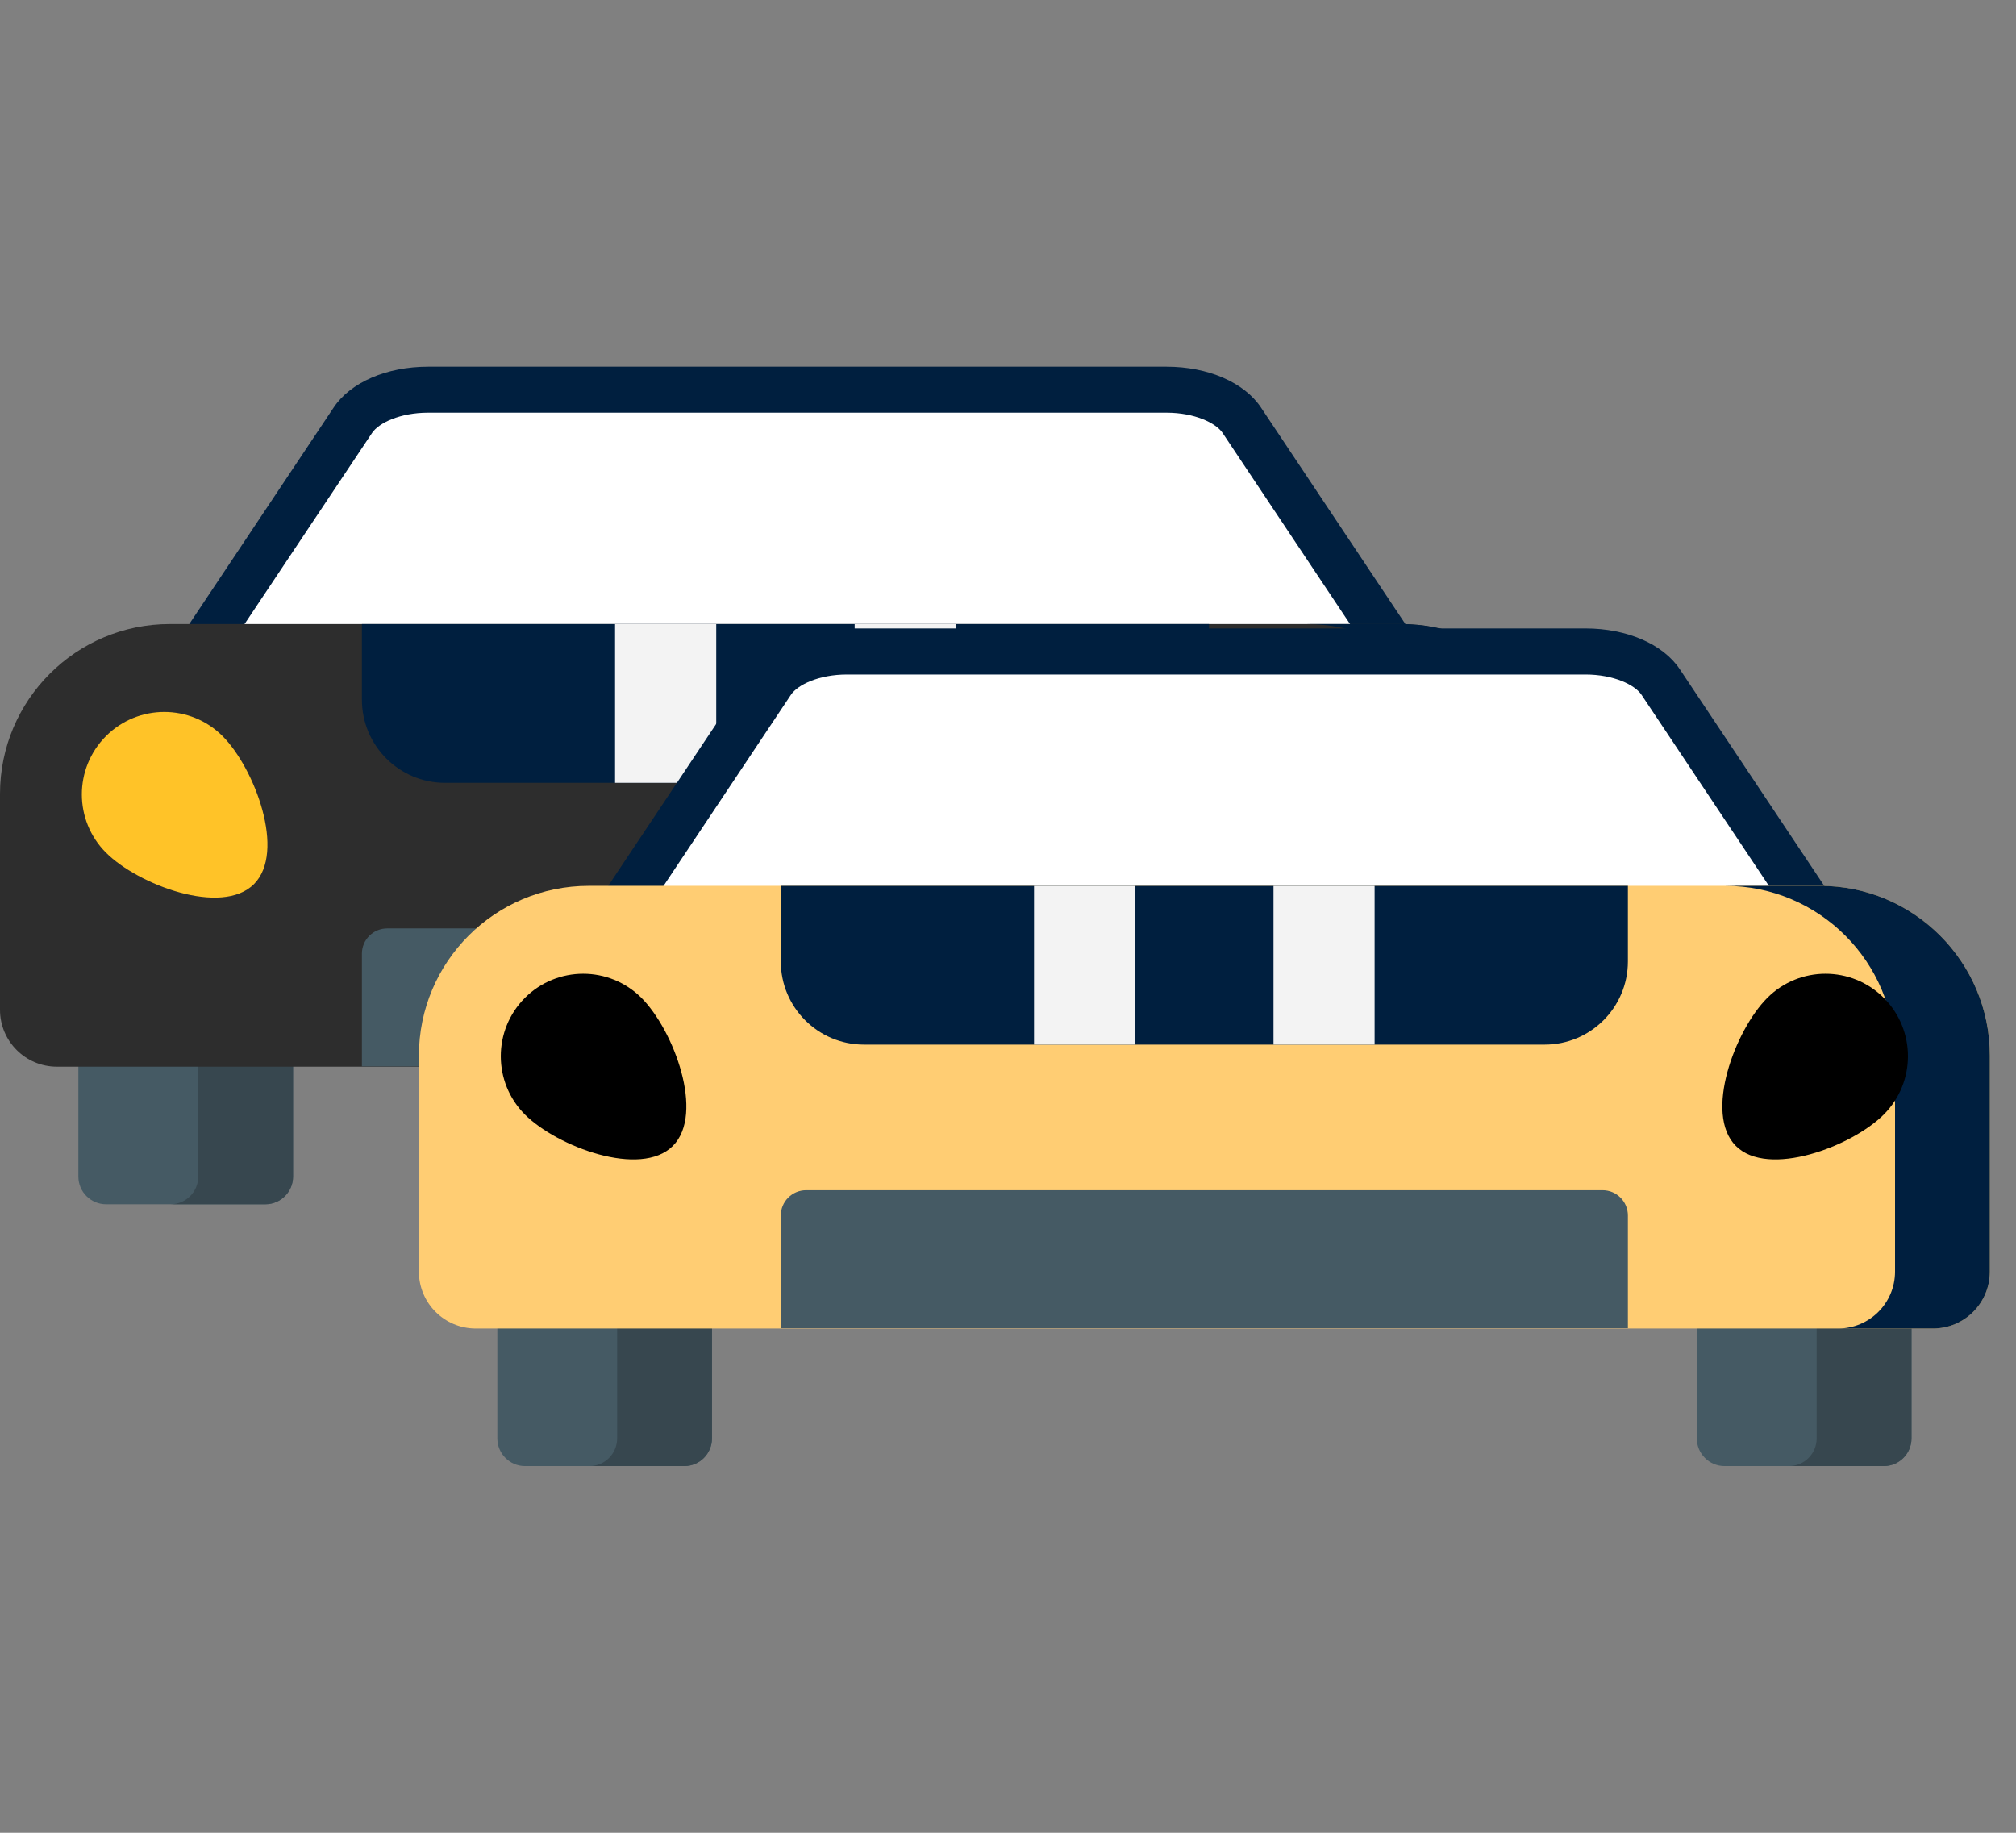 <svg width="33" height="30" viewBox="0 0 33 30" fill="none" xmlns="http://www.w3.org/2000/svg">
<rect x="0" y="0" width="33" height="30" fill="#808080" stroke="none"/>
<g clip-path="url(#clip0_6001_15682)">
<path d="M22.703 10.441H3.4L5.776 6.878C5.978 6.576 6.465 6.378 7.007 6.378H19.096C19.638 6.378 20.125 6.576 20.326 6.878L22.703 10.441Z" fill="white"/>
<path d="M20.312 6.878C20.11 6.576 19.623 6.378 19.081 6.378H17.529C18.071 6.378 18.558 6.576 18.759 6.878L21.136 10.441H22.688L20.312 6.878Z" fill="white"/>
<path d="M23.016 10.232L20.64 6.669C20.365 6.258 19.773 6.002 19.096 6.002H7.006C6.329 6.002 5.737 6.258 5.463 6.669L3.087 10.232C2.971 10.405 3.018 10.639 3.191 10.755C3.255 10.797 3.328 10.818 3.4 10.818C3.521 10.818 3.641 10.759 3.713 10.65L6.09 7.087C6.2 6.922 6.55 6.755 7.006 6.755H19.096C19.552 6.755 19.903 6.922 20.013 7.087L22.389 10.65C22.504 10.823 22.738 10.87 22.911 10.755C23.084 10.639 23.131 10.405 23.016 10.232Z" fill="#001F3F"/>
<path d="M4.344 19.712H1.737C1.486 19.712 1.283 19.509 1.283 19.259V15.97H4.797V19.259C4.797 19.509 4.594 19.712 4.344 19.712Z" fill="#455A64"/>
<path d="M3.245 15.97V19.259C3.245 19.509 3.042 19.712 2.791 19.712H4.343C4.594 19.712 4.797 19.509 4.797 19.259V15.97H3.245Z" fill="#37474F"/>
<path d="M23.978 19.712H21.372C21.121 19.712 20.918 19.509 20.918 19.259V15.97H24.432V19.259C24.432 19.509 24.229 19.712 23.978 19.712Z" fill="#455A64"/>
<path d="M22.88 15.97V19.259C22.88 19.509 22.676 19.712 22.426 19.712H23.978C24.229 19.712 24.432 19.509 24.432 19.259V15.97H22.88Z" fill="#37474F"/>
<path d="M24.783 17.46H0.931C0.417 17.46 0 17.043 0 16.529V12.995C0 11.459 1.245 10.215 2.78 10.215H22.934C24.469 10.215 25.714 11.459 25.714 12.995V16.529C25.714 17.043 25.297 17.46 24.783 17.46Z" fill="#2D2D2D"/>
<path d="M22.935 10.215H21.383C22.918 10.215 24.163 11.46 24.163 12.995V16.529C24.163 17.043 23.746 17.46 23.232 17.46H24.784C25.298 17.46 25.715 17.043 25.715 16.529V12.995C25.715 11.46 24.47 10.215 22.935 10.215Z" fill="#001F3F"/>
<path d="M19.79 17.456H5.924V15.611C5.924 15.382 6.109 15.197 6.338 15.197H19.376C19.605 15.197 19.79 15.382 19.79 15.611V17.456H19.79Z" fill="#455A64"/>
<path d="M18.428 12.814H7.286C6.534 12.814 5.924 12.204 5.924 11.452V10.215H19.79V11.452C19.79 12.204 19.18 12.814 18.428 12.814Z" fill="#001F3F"/>
<path d="M10.068 10.215H11.724V12.814H10.068V10.215Z" fill="#F3F3F3"/>
<path d="M13.99 10.215H15.646V12.814H13.99V10.215Z" fill="#F3F3F3"/>
<path d="M4.157 14.472C3.63 14.999 2.262 14.484 1.735 13.957C1.208 13.43 1.208 12.576 1.735 12.049C2.262 11.522 3.116 11.522 3.643 12.049C4.169 12.576 4.684 13.945 4.157 14.472Z" fill="#FFC328"/>
<path d="M21.557 14.472C22.084 14.999 23.452 14.484 23.979 13.957C24.506 13.43 24.506 12.576 23.979 12.049C23.452 11.522 22.598 11.522 22.071 12.049C21.544 12.576 21.03 13.945 21.557 14.472Z" fill="#FFC328"/>
</g>
<g clip-path="url(#clip1_6001_15682)">
<path d="M29.56 14.727H10.258L12.634 11.164C12.835 10.862 13.322 10.664 13.864 10.664H25.954C26.495 10.664 26.983 10.862 27.184 11.164L29.56 14.727Z" fill="white"/>
<path d="M27.169 11.164C26.968 10.862 26.48 10.664 25.939 10.664H24.387C24.928 10.664 25.415 10.862 25.617 11.164L27.993 14.727H29.545L27.169 11.164Z" fill="white"/>
<path d="M29.873 14.518L27.497 10.955C27.222 10.543 26.631 10.287 25.953 10.287H13.864C13.186 10.287 12.595 10.543 12.32 10.955L9.944 14.518C9.829 14.691 9.876 14.925 10.049 15.04C10.113 15.083 10.185 15.104 10.257 15.104C10.379 15.104 10.498 15.045 10.571 14.936L12.947 11.373C13.057 11.208 13.407 11.041 13.864 11.041H25.953C26.41 11.041 26.76 11.208 26.87 11.373L29.246 14.936C29.362 15.109 29.596 15.156 29.769 15.04C29.942 14.925 29.988 14.691 29.873 14.518Z" fill="#001F3F"/>
<path d="M11.201 23.998H8.594C8.344 23.998 8.141 23.795 8.141 23.544V20.256H11.655V23.544C11.655 23.795 11.452 23.998 11.201 23.998Z" fill="#455A64"/>
<path d="M10.102 20.256V23.544C10.102 23.795 9.899 23.998 9.648 23.998H11.201C11.451 23.998 11.654 23.795 11.654 23.544V20.256H10.102Z" fill="#37474F"/>
<path d="M30.836 23.998H28.229C27.979 23.998 27.775 23.795 27.775 23.544V20.256H31.29V23.544C31.29 23.795 31.086 23.998 30.836 23.998Z" fill="#455A64"/>
<path d="M29.737 20.256V23.544C29.737 23.795 29.534 23.998 29.283 23.998H30.835C31.086 23.998 31.289 23.795 31.289 23.544V20.256H29.737Z" fill="#37474F"/>
<path d="M31.64 21.746H7.789C7.274 21.746 6.857 21.329 6.857 20.814V17.281C6.857 15.745 8.102 14.5 9.638 14.5H29.791C31.327 14.5 32.572 15.745 32.572 17.281V20.814C32.572 21.329 32.155 21.746 31.64 21.746Z" fill="#FFCD73"/>
<path d="M29.792 14.5H28.24C29.776 14.5 31.02 15.745 31.02 17.281V20.814C31.02 21.329 30.603 21.746 30.089 21.746H31.641C32.156 21.746 32.572 21.329 32.572 20.814V17.281C32.572 15.745 31.328 14.5 29.792 14.5Z" fill="#001F3F"/>
<path d="M26.647 21.741H12.781V19.896C12.781 19.668 12.967 19.482 13.195 19.482H26.233C26.462 19.482 26.647 19.668 26.647 19.896V21.741H26.647Z" fill="#455A64"/>
<path d="M25.285 17.099H14.143C13.391 17.099 12.781 16.49 12.781 15.737V14.5H26.647V15.737C26.647 16.489 26.038 17.099 25.285 17.099Z" fill="#001F3F"/>
<path d="M16.926 14.5H18.581V17.099H16.926V14.5Z" fill="#F3F3F3"/>
<path d="M20.846 14.5H22.501V17.099H20.846V14.5Z" fill="#F3F3F3"/>
<path d="M11.014 18.757C10.488 19.284 9.119 18.77 8.592 18.243C8.066 17.716 8.066 16.861 8.592 16.334C9.119 15.807 9.973 15.807 10.5 16.334C11.027 16.861 11.541 18.23 11.014 18.757Z" fill="black"/>
<path d="M28.414 18.757C28.941 19.284 30.309 18.77 30.836 18.243C31.363 17.716 31.363 16.861 30.836 16.334C30.309 15.807 29.455 15.807 28.929 16.334C28.402 16.861 27.887 18.23 28.414 18.757Z" fill="black"/>
</g>
<defs>
<clipPath id="clip0_6001_15682">
<rect width="25.714" height="25.714" fill="white"/>
</clipPath>
<clipPath id="clip1_6001_15682">
<rect width="25.714" height="25.714" fill="white" transform="translate(6.857 4.286)"/>
</clipPath>
</defs>
</svg>
